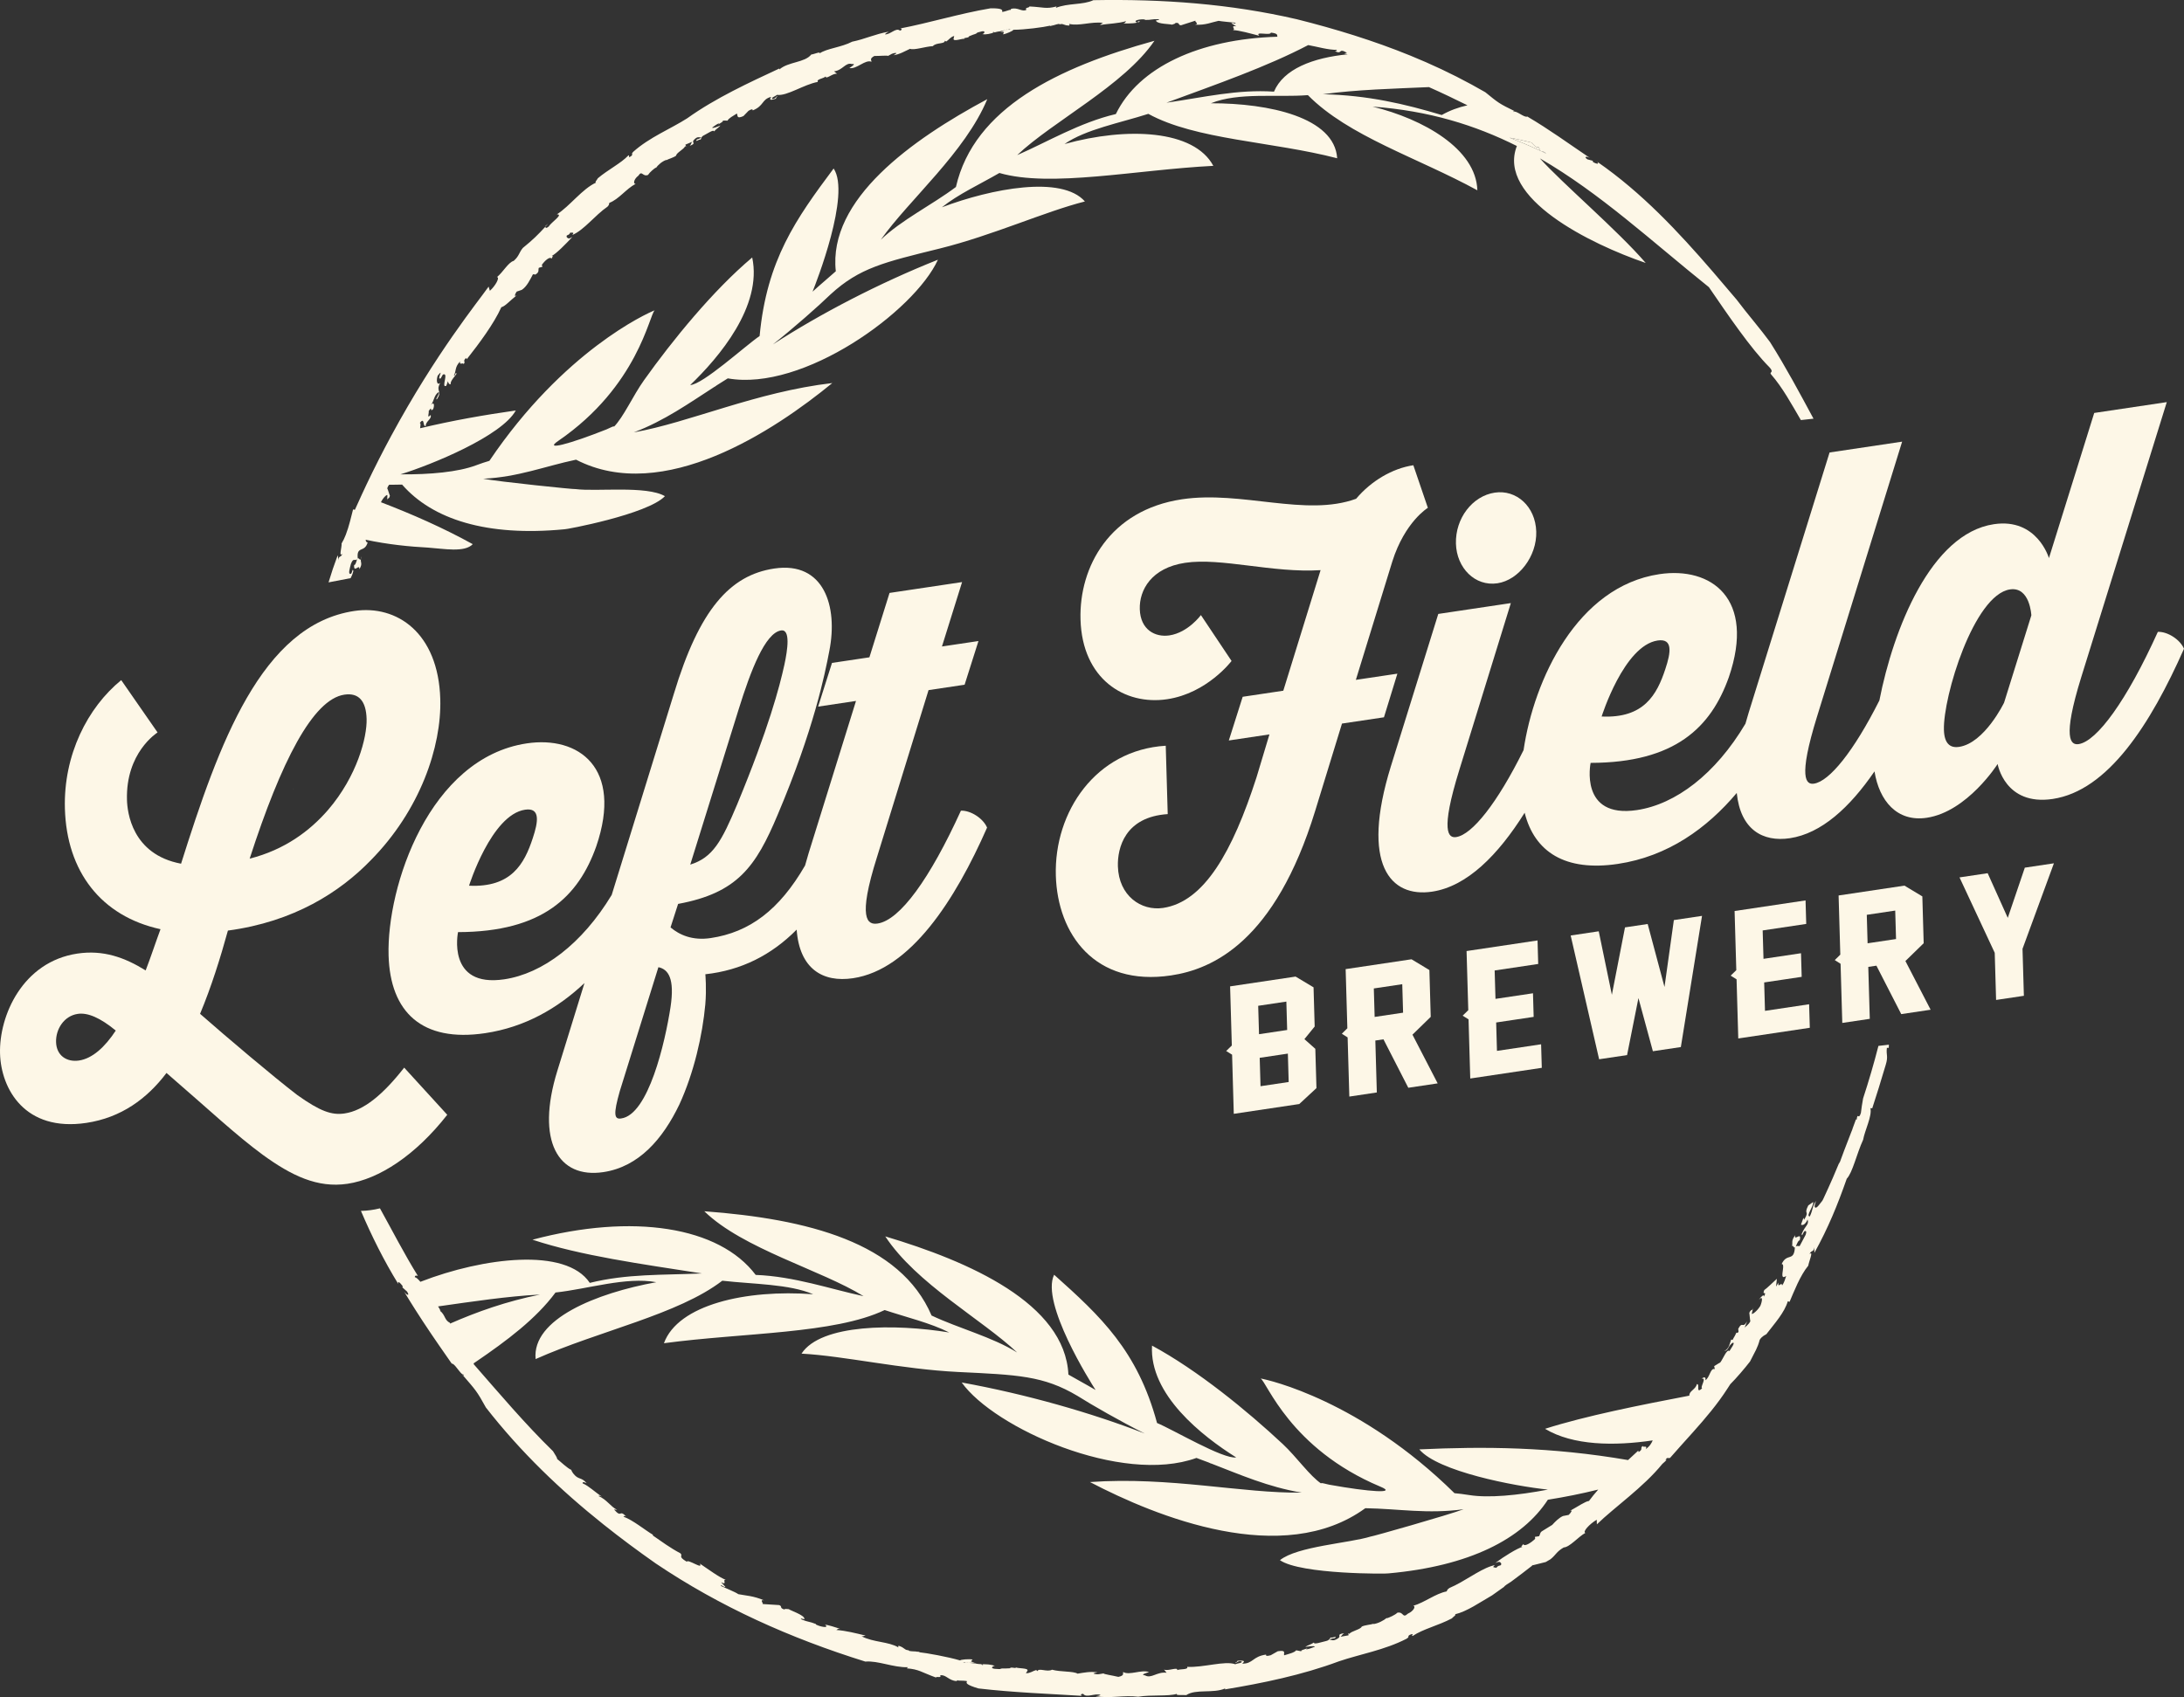 <?xml version="1.0" encoding="utf-8"?>
<!-- Generator: Adobe Illustrator 16.0.0, SVG Export Plug-In . SVG Version: 6.00 Build 0)  -->
<!DOCTYPE svg PUBLIC "-//W3C//DTD SVG 1.1//EN" "http://www.w3.org/Graphics/SVG/1.1/DTD/svg11.dtd">
<svg version="1.1" id="Layer_1" xmlns="http://www.w3.org/2000/svg" xmlns:xlink="http://www.w3.org/1999/xlink" x="0px" y="0px"
	 width="216px" height="167.889px" viewBox="0 0 216 167.889" enable-background="new 0 0 216 167.889" xml:space="preserve">
<rect x="0" y="0" width="216" height="167.889" fill="#333333" stroke="none"/>
<g>
	<polygon fill="#FDF7E7" points="66.822,154.348 66.999,154.141 66.885,154.07 	"/>
	<path fill="#FDF7E7" d="M55.133,145.412c0.007,0.003,0.018,0.009,0.025,0.011C55.145,145.413,55.137,145.41,55.133,145.412"/>
	<path fill="#FDF7E7" d="M53.953,22.351c-0.009,0.025-0.013,0.05-0.014,0.072c0.089-0.096,0.18-0.192,0.281-0.302L53.953,22.351z"/>
	<path fill="#FDF7E7" d="M152.921,15.191c-0.131-0.124-0.271-0.227-0.502-0.241C152.587,15.029,152.755,15.11,152.921,15.191"/>
	<path fill="#FDF7E7" d="M151.462,14.099c-0.75-0.191-1.474-0.356-2.17-0.479c1.055,0.406,2.074,0.841,3.066,1.302l-0.194-0.371
		C151.902,14.65,151.709,14.346,151.462,14.099"/>
	<path fill="#FDF7E7" d="M152.371,14.944c0.018,0,0.031,0.005,0.048,0.006c-0.019-0.009-0.039-0.019-0.06-0.028L152.371,14.944z"/>
	<path fill="#FDF7E7" d="M152.418,14.949c-0.017-0.001-0.03-0.005-0.048-0.005l-0.012-0.021c-0.991-0.462-2.012-0.897-3.066-1.303
		c0.696,0.122,1.42,0.288,2.17,0.479c0.248,0.248,0.439,0.55,0.702,0.451l0.194,0.372C152.378,14.931,152.4,14.94,152.418,14.949
		c0.231,0.016,0.372,0.118,0.503,0.242C152.754,15.11,152.587,15.029,152.418,14.949 M142.588,11.378
		c-3.602-1.081-7.308-1.963-11.752-2.056c3.325-0.459,7.022-0.549,10.487-0.705c1.279,0.564,2.547,1.177,3.809,1.8
		C144.246,10.613,143.392,10.924,142.588,11.378 M125.999,9.066c-3.632-0.237-6.88,0.548-10.633,1.095
		c5.009-1.845,9.932-3.563,14.017-5.701c0.834,0.146,2.016,0.494,2.842,0.469c-0.056,0.053,0,0.14-0.222,0.121
		c0.822,0.405,0.28-0.361,1.214,0.171l-0.277,0.081c0.121,0.01,0.236,0.038,0.348,0.072C129.835,5.71,126.935,6.833,125.999,9.066
		 M110.359,11.282c-3.592,0.846-6.773,2.761-9.758,4.062c3.534-3.354,10.555-6.882,13.575-11.31
		c-9.526,2.631-17.842,6.637-19.634,14.463c-2.378,1.789-5.36,3.236-7.431,5.221c2.779-3.936,8.354-8.649,10.532-13.91
		c-7.457,3.998-15.765,9.909-14.98,17.026c-0.335,0.312-1.484,1.274-2.301,2.019c0.324-0.802,3.807-9.646,2.085-12.184
		c-3.717,4.979-6.614,9.04-7.32,16.571c-1.428,0.975-5.613,4.801-6.866,4.851c2.841-2.723,7.158-7.806,6.133-12.619
		c-3.875,3.261-7.887,8.191-10.697,12.137c-1.102,1.544-2.029,3.662-3.004,4.637c0.198-0.226-0.482,0.142-0.712,0.234
		c-3.667,1.454-6.286,2.155-4.735,1.112c7.857-5.401,8.976-12.476,9.505-12.894c-0.767,0.298-9.006,4.014-16.349,14.891
		c-0.384,0.11-0.83,0.258-1.354,0.454c-1.742,0.649-4.503,0.91-7.44,0.883c3.106-0.958,10.02-3.797,11.404-6.319
		c-3.08,0.439-6.212,0.981-9.46,1.758c0.027-0.242,0.092-0.521-0.041-0.524c0.527-0.648,0.264,0.392,0.594,0.308
		c-0.012-0.489,0.627-0.686,0.484-1.099c-0.404,0.45-0.133-0.196-0.191-0.383c0.421-0.625,0.059,0.187,0.443-0.197
		c0.126-0.292,0.126-0.786-0.213-0.426c0.293-0.332,0.287-0.936,0.721-1.237c0.283-0.051-0.408,0.837-0.131,0.68
		c0.578-0.871-0.17-0.749,0.32-1.6c-0.332,0.277-0.412-0.266-0.246-0.729c0.698-0.843-0.165,0.463,0.292,0.277l0.214-0.378
		c0.644-0.276-0.228,1.399,0.345,1.104l0.161-0.454c0.027,0.146,0.098,0.378,0.289,0.28c-0.144-0.247,0.564-0.928,0.563-1.033
		c-0.121-0.206-0.164,0.349-0.258,0.186c0.232-0.44,0.066-0.838,0.61-1.383c-0.116,0.435,0.328,0.049,0.33,0.265
		c0.283-0.249-0.141-0.252,0.259-0.614l0.069,0.128c1.222-1.55,2.685-3.513,3.418-5.145c0.37-0.088,0.778-0.577,1.548-1.204
		c-0.349,0.268-0.178-0.141-0.03-0.341l0.505-0.171c0.499-0.319,0.834-1.036,1.095-1.527c0.099-0.034,0.168-0.007,0.235,0.021
		c0.464-0.254,0.26-0.489,0.355-0.675l0.362-0.108l-0.07-0.175c0.298-0.434,0.814-0.879,0.962-0.622
		c0.107-0.181,0.211-0.359-0.028-0.241c0.488-0.226,1.458-1.232,2.089-1.907c-0.372,0.233-0.403,0.145-0.549,0.033
		c-0.102-0.318,0.194-0.095,0.353-0.476c0.081,0.078,0.469-0.11,0.191,0.25c1.183-0.505,2.216-1.932,3.488-2.809
		c0.213-0.233,0.108-0.213,0.177-0.372c0.947-0.36,1.662-1.391,2.602-1.88c-0.263,0.034-0.203-0.454,0.267-0.806
		c0.373-0.584,0.407,0.139,0.955-0.075c0.165-0.267,0.582-0.61,0.775-0.731l0.009,0.048c0.206-0.322,0.636-0.679,1.045-0.813
		l-0.045,0.051c0.297-0.168,0.712-0.25,0.998-0.464c0.008-0.289,0.811-0.643,0.879-0.939c0.049-0.002,0.003,0.051,0.109,0.041
		l-0.077-0.188l0.659-0.277c-0.092,0.147-0.082,0.238-0.221,0.39c0.716-0.268,0.124-0.29,0.411-0.587
		c0.384-0.396,0.458-0.209,0.719-0.265c-0.137,0.198-0.356,0.156-0.452,0.255c-0.179,0.291,0.307-0.105,0.373-0.012
		c0.1-0.051,0.022-0.288,0.378-0.444c0.3-0.15,0.948-0.605,0.97-0.364c0.192-0.247,0.493-0.398,0.633-0.596
		c-0.254,0.104-0.712,0.309-0.831,0.218c0.202-0.151,0.599-0.454,0.71-0.409l-0.146,0.149c0.142-0.157,0.811-0.446,0.386-0.444
		l0.586,0.009c0.094-0.238,0.559-0.47,0.917-0.702c0.118,0.191-0.071,0.572,0.651,0.251l0.501-0.519
		c0.308-0.187,0.412-0.185,0.419-0.04c1.134-0.455,0.872-1.103,1.823-1.342c-0.262,0.416,0.057,0.293,0.478,0.179
		c-0.001-0.048-0.001-0.146,0.157-0.229c-0.161-0.059-0.157,0.277-0.529,0.253c-0.159-0.107,0.315-0.268,0.475-0.4
		c0.989,0.139,2.651-1.033,4.044-1.283c-0.2-0.265,0.541-0.32,0.763-0.537c0.03,0.338,0.706-0.344,1.133-0.264l-0.304-0.242
		c0.859-0.099,1.148-0.925,1.769-0.722c0.482-0.063-0.079,0.28-0.25,0.397c0.731,0.137,1.561-0.877,2.185-0.625
		c0.018-0.143-0.233-0.296,0.284-0.571c0.483,0.008,1.404-0.079,1.339,0.002c0.344-0.168,0.416-0.299,0.842-0.3
		c-0.014,0.094-0.182,0.155-0.299,0.229c0.653-0.098,1.116-0.4,1.652-0.64c0.403,0.162,1.496-0.227,2.253-0.264
		c0.35-0.398,1.208-0.166,1.188-0.558c-0.01,0.045,0.094,0.08,0.144,0.095c0.253-0.165,0.43-0.459,0.78-0.542l-0.066,0.279
		c-0.021,0.319,0.874-0.061,1.099,0.006c-0.231-0.138,0.436-0.059,0.43-0.252l0.4-0.16c0.65-0.189,0.057-0.144,0.868-0.33
		c0.463-0.081,0.2,0.276,0.037,0.27c0.41,0.08,0.795-0.047,1.19-0.157c-0.148,0.02-0.203,0.009-0.07-0.067
		c0.014,0.033,0.056,0.048,0.11,0.056c0.147-0.041,0.296-0.078,0.448-0.101c-0.003,0.006-0.003,0.01-0.005,0.015
		c0.193-0.044,0.399-0.094,0.584-0.139c0.111-0.041,0.216-0.071,0.298-0.071c0.239-0.056,0.339-0.07,0.095,0.021
		c-0.025-0.016-0.058-0.021-0.095-0.021c-0.085,0.02-0.187,0.044-0.298,0.071c-0.164,0.061-0.336,0.145-0.454,0.185
		c0.134-0.013,0.26-0.017,0.346,0.011l-0.086,0.22c0.286-0.028,1.048-0.365,1.014-0.45c1.122-0.004,2.944-0.241,3.716-0.419
		c0.056-0.025,0.135-0.051,0.242-0.063c-0.06,0.02-0.144,0.042-0.242,0.063c-0.121,0.055-0.124,0.11,0.009,0.034
		c0.387-0.071,0.816-0.282,0.862-0.152c0.375-0.115,0.36,0.111,0.943,0.118c0.01,0.035,0.052-0.116-0.012-0.164
		c0.987,0.244,2.203-0.254,3.37-0.1c-0.096,0.021-0.228,0.139-0.319,0.207c0.905-0.137,1.765-0.14,2.588-0.376
		c-0.089,0.09-0.065,0.18-0.28,0.224c0.629,0.021,1.361-0.006,1.664-0.187c-0.426-0.112-0.035,0.109-0.324,0.09
		c-0.445-0.199,0.375-0.359,0.791-0.294l0.01,0.044c0.633,0.018,0.669-0.095,1.302-0.074c0.372,0.132-0.335,0.046-0.19,0.179
		c0.131,0.313,1.424,0.291,1.549,0.366c0.154-0.056,0.373-0.088,0.355-0.179c0.5-0.032,0.21,0.217,0.551,0.238l1.41-0.453
		c0.012-0.015,0.035-0.024,0.083-0.027l-0.083,0.027c-0.062,0.082,0.409,0.326-0.017,0.392c1.028,0.071,1.657-0.246,2.323-0.379
		c0.303,0.062,1.309,0.146,1.653,0.186c0.138,0.201-0.286-0.063-0.384,0.058l0.482,0.297c-0.683-0.098,0.037,0.323-0.35,0.38
		c0.559-0.012,1.823,0.351,2.622,0.555c-0.489-0.477,1.121,0.023,1.153-0.312c0.785,0.097,0.572,0.266,0.648,0.407
		C118.613,3.862,112.613,6.647,110.359,11.282 M175.06,33.84c-0.463-0.631-1.022-1.328-1.58-2.018
		c-0.625-0.774-1.25-1.54-1.732-2.189c-0.775-0.915-1.554-1.835-2.344-2.751c-3.416-3.959-7.035-7.832-11.42-10.868
		c0.215,0.293-0.154,0.183-0.441,0.01l-0.018-0.12l-0.522-0.14c-0.046-0.03-0.08-0.056-0.108-0.08
		c-0.229-0.196,0.043-0.239,0.359-0.053c-2.152-1.45-4.027-2.829-6.201-4.103c-0.283,0.157-1.133-0.662-1.352-0.449
		c-0.073-0.107,0.025-0.064,0.115-0.077c-0.771-0.373-1.182-0.585-1.551-0.824c-0.385-0.25-0.721-0.531-1.367-1.055
		c-0.457-0.266-0.916-0.521-1.375-0.771c-1.969-1.072-3.978-2.011-6.019-2.844c-3.653-1.49-7.411-2.644-11.243-3.604
		c-6.591-1.527-13.244-2.013-20.125-1.887c-1.043,0.492-2.495,0.269-3.712,0.762l0.072-0.143c-1.045,0.28-1.326,0.064-2.683,0.002
		c0,0.159-0.511,0.084-0.296,0.329c-0.44,0.249-0.871-0.288-1.526-0.082c-0.032-0.085,0.034,0.153-0.117,0.09
		c-1.684,0.54,0.315-0.187-1.906-0.154c-3.049,0.513-6.076,1.45-8.983,2.004c0.176-0.054,0.309,0.131,0.019,0.202
		c-0.379-0.334-0.931,0.393-1.473,0.374c0.015-0.097,0.248-0.192,0.37-0.268c-1.335,0.225-2.36,0.736-3.615,0.989
		c-1.09,0.568-2.541,0.671-3.231,1.163c0.123-0.231-0.546,0.086-0.818,0.105c-0.634,0.814-2.275,0.706-3.156,1.48V6.776
		c-2.992,1.398-6.285,2.904-9.114,4.926c-1.63,1.044-3.714,1.866-5.334,3.31c-0.28,0.288,0.034,0.193-0.197,0.42
		c-0.442,0.307-0.083-0.132-0.286-0.058c-0.739,0.784-2.007,1.401-3.023,2.261c-0.072,0.161-0.347,0.412-0.177,0.428
		c-1.376,0.629-2.591,2.326-3.875,3.142c0.684-0.012-0.524,0.749-0.818,1.212c-0.226,0.192-0.327,0.134-0.318,0.009
		c-0.77,0.827-1.183,1.249-2.23,2.102c-0.402,0.483-0.343,0.78-0.903,1.279c-0.53,0.132-1.072,1.138-1.652,1.6
		c0.306,0.033-0.16,0.874-0.706,1.362l-0.123-0.417c-1.063,1.508-5.219,6.596-9.628,14.752c-0.811,1.499-1.629,3.102-2.439,4.805
		c-0.166,0.349-0.331,0.701-0.495,1.059c-0.223,0.48-0.444,0.967-0.664,1.463l-0.18-0.038c-0.189,0.71-0.393,1.663-0.719,2.502
		c-0.121,0.31-0.257,0.604-0.416,0.865c0.037,0.349-0.305,1.412,0.071,1.015c-0.121,0.423-0.386,0.156-0.365,0.643l-0.094-0.486
		c-0.347,0.926-0.642,1.806-0.902,2.679l2.181-0.419c0.083-0.159,0.192-0.365,0.274-0.717c-0.126-0.341-0.094,0.354-0.309,0.294
		c-0.218,0.013-0.043-0.555,0.063-0.979c0.255-0.661,0.359-0.254,0.601-0.466c-0.015,0.139-0.181,0.656-0.281,0.558
		c-0.062,0.905,0.557-0.195,0.515,0.431c0.351-0.573,0.102-0.648,0.153-0.996c-0.099,0.183-0.177-0.174-0.306-0.063
		c-0.152-1.307,0.681-0.529,0.978-1.601c-0.125,0.021-0.177-0.096-0.203-0.26c2.192,0.471,4.376,0.685,6.173,0.779
		c1.564,0.108,3.615,0.512,4.424-0.341c-2.957-1.628-5.989-2.963-9.081-4.148c0.239-0.503,0.619-0.797,0.638-0.694l-0.024,0.623
		c0-0.483,0.169-0.13,0.272-0.572c-0.083-0.18-0.159-0.524-0.264-0.741c0.044-0.146,0.115-0.256,0.188-0.346c0.06,0,0.121,0,0.181,0
		c0.041,0,0.081,0,0.121,0c0.328-0.003,0.654-0.008,0.978-0.016c3.006,3.444,8.381,5.163,16.059,4.421
		c0,0.054,8.209-1.464,9.937-3.274c-1.82-1.066-6.764-0.434-8.847-0.702c0,0.051-7.628-0.733-9.125-1.024
		c3.473-0.165,6.067-1.227,9.182-1.885c8.626,4.455,19.665-2.922,25.343-7.58c-7.549,0.879-14.13,3.909-19.631,4.879
		c3.04-1.154,5.452-2.879,8.002-4.522c0.013,0,0.025-0.004,0.025-0.004s0.065-0.047,0.176-0.129c0.36-0.229,0.723-0.46,1.092-0.687
		c7.446,1.332,18.459-6.632,20.783-11.738c-5.804,2.308-11.654,5.354-16.324,8.382c2.058-1.626,4.523-3.809,5.704-4.952
		c2.87-2.633,5.3-3.178,10.786-4.533c5.258-1.303,10.42-3.662,14.37-4.659c-2.282-2.606-9.22-1.285-14.145,0.576
		c1.623-1.3,3.774-2.283,5.687-3.394c5.08,1.469,13.546-0.324,21.159-0.706c-1.912-3.57-8.522-3.872-14.716-2.158
		c2.075-1.45,5.453-2.077,8.287-2.986c4.684,2.572,12.236,2.72,18.678,4.394c-0.26-4.041-6.716-5.451-12.486-5.44
		c2.739-1.109,6.517-0.561,9.59-0.805c4.035,4.085,10.812,6.161,16.76,9.414c-0.124-4.104-5.367-7.057-10.362-8.277
		c5.56,0.401,10.158,1.835,14.269,3.895c-2.004,5.151,7.293,9.708,12.744,11.57c-2.797-3.249-8.268-7.889-10.464-10.345
		c5.948,3.442,10.984,8.144,16.714,12.741c1.869,2.729,4.118,6.048,5.989,7.924c0.511,0.556-0.06,0.449,0.158,0.702
		c1.127,1.285,2.032,2.957,2.948,4.52l1.25-0.137C177.992,38.884,176.667,36.394,175.06,33.84"/>
	<path fill="#FDF7E7" d="M35.69,55.312c0.026-0.049,0.054-0.134,0.084-0.28C35.723,55.147,35.701,55.234,35.69,55.312"/>
	<path fill="#FDF7E7" d="M45.064,131.979c1.112-0.691,2.301-1.305,3.492-1.816c-1.379,0.351-2.688,0.75-3.937,1.193
		C44.851,131.4,44.95,131.675,45.064,131.979"/>
	<path fill="#FDF7E7" d="M157.154,148.48c-0.396,0.058-0.974,0.48-1.949,1.018c0.432-0.235,0.147,0.173-0.059,0.363l-0.568,0.111
		c-0.385,0.174-0.742,0.528-1.062,0.878c-0.298,0.184-0.597,0.366-0.894,0.552c-0.053,0.033-0.104,0.064-0.156,0.098
		c-0.191,0.16-0.141,0.343-0.255,0.471l-0.406,0.062l0.026,0.193c-0.424,0.414-1.077,0.812-1.166,0.522
		c-0.158,0.169-0.321,0.331-0.035,0.252c-0.573,0.159-1.906,0.984-2.737,1.616c0.449-0.193,0.457-0.096,0.58,0.041
		c0.022,0.348-0.228,0.072-0.495,0.449c-0.062-0.092-0.52,0.046-0.129-0.288c-0.126,0.028-0.252,0.067-0.38,0.11
		c-1.286,0.433-2.655,1.548-4.108,2.157c-0.293,0.199-0.177,0.198-0.295,0.347c-1.099,0.215-2.169,1.096-3.308,1.425
		c0.29,0.015,0.087,0.498-0.513,0.771c-0.565,0.524-0.396-0.214-1.037-0.095c-0.25,0.245-0.807,0.477-1.049,0.559l0.004-0.05
		c-0.318,0.269-0.875,0.565-1.351,0.622l0.064-0.043c-0.364,0.115-0.83,0.123-1.196,0.286c-0.093,0.288-1.064,0.45-1.227,0.729
		c-0.053-0.01,0.012-0.05-0.105-0.066l0.028,0.203l-0.789,0.142c0.141-0.131,0.155-0.229,0.349-0.351
		c-0.842,0.131-0.217,0.269-0.607,0.515c-0.525,0.325-0.551,0.124-0.844,0.132c0.205-0.174,0.426-0.091,0.555-0.173
		c0.275-0.262-0.357,0.049-0.4-0.059c-0.122,0.03-0.105,0.293-0.534,0.371c-0.368,0.078-1.202,0.376-1.153,0.133
		c-0.281,0.2-0.651,0.278-0.86,0.439c0.305-0.042,0.858-0.137,0.96-0.021c-0.262,0.103-0.78,0.308-0.887,0.237l0.201-0.113
		c-0.201,0.113-1.002,0.266-0.547,0.351l-0.625-0.12c-0.166,0.229-0.736,0.357-1.191,0.495c-0.07-0.216,0.246-0.544-0.629-0.401
		l-0.694,0.392c-0.388,0.109-0.498,0.083-0.464-0.062c-1.357,0.188-1.264,0.905-2.363,0.899c0.407-0.345,0.025-0.302-0.463-0.29
		c-0.013,0.047-0.042,0.142-0.238,0.186c0.156,0.097,0.252-0.231,0.646-0.119c0.14,0.145-0.419,0.187-0.631,0.278
		c-1.027-0.371-3.174,0.35-4.752,0.259c0.136,0.302-0.68,0.192-0.986,0.32c0.066-0.343-0.868,0.125-1.307-0.048l0.257,0.312
		c-0.958-0.121-1.517,0.615-2.13,0.261c-0.539-0.06,0.172-0.254,0.39-0.325c-0.747-0.281-1.953,0.359-2.554-0.011
		c-0.062,0.136,0.164,0.348-0.477,0.484c-0.521-0.131-1.546-0.278-1.449-0.346c-0.424,0.054-0.54,0.156-1.001,0.025
		c0.043-0.086,0.243-0.092,0.39-0.126c-0.735-0.105-1.325,0.023-1.979,0.128c-0.389-0.256-1.689-0.159-2.518-0.39
		c-0.497,0.273-1.356-0.234-1.452,0.164c0.024-0.041-0.077-0.102-0.129-0.13c-0.321,0.091-0.601,0.328-1.005,0.315l0.154-0.253
		c0.115-0.287-0.953-0.197-1.185-0.337c0.199,0.2-0.491-0.089-0.541,0.099l-0.479,0.021c-0.759-0.031-0.105,0.118-1.035,0.033
		c-0.527-0.055-0.135-0.327,0.038-0.271c-0.423-0.193-0.88-0.172-1.342-0.188c0.17,0.03,0.228,0.06,0.061,0.088
		c-0.006-0.036-0.046-0.063-0.101-0.089c-0.172-0.007-0.344-0.021-0.515-0.054c0.006-0.007,0.002-0.009,0.006-0.014
		c-0.224-0.021-0.466-0.043-0.681-0.062c-0.123,0.002-0.235-0.004-0.319-0.029c-0.28-0.027-0.398-0.046-0.105-0.052
		c0.024,0.023,0.062,0.04,0.105,0.052c0.091,0.009,0.201,0.02,0.319,0.029c0.208-0.003,0.429-0.025,0.569-0.022
		c-0.151-0.033-0.293-0.07-0.381-0.128l0.158-0.181c-0.316-0.069-1.237,0.001-1.225,0.093c-1.224-0.361-3.284-0.734-4.154-0.827
		c-0.066,0.004-0.148,0.001-0.257-0.021c0.066,0.003,0.156,0.011,0.257,0.021c0.165-0.008,0.196-0.063,0.023-0.036
		c-0.437-0.062-0.962-0.007-0.973-0.146c-0.437-0.016-0.351-0.241-0.977-0.443c-0.001-0.037-0.089,0.09-0.036,0.159
		c0.024,0.014,0.052,0.024,0.075,0.04c-0.039-0.006-0.061-0.021-0.075-0.04c-0.985-0.585-2.451-0.484-3.641-1.098
		c0.107,0.017,0.282-0.042,0.398-0.07c-0.994-0.241-1.938-0.483-2.89-0.554c0.122-0.057,0.124-0.149,0.37-0.118
		c-0.538-0.174-1.134-0.367-1.546-0.419c0.019,0.004,0.046,0.012,0.081,0.027c0.414,0.367-0.503,0.196-0.924-0.03l0.003-0.046
		c-0.665-0.268-0.735-0.175-1.399-0.444c-0.356-0.273,0.367,0.089,0.254-0.096c-0.038-0.366-1.431-0.815-1.541-0.935
		c-0.181-0.006-0.423-0.058-0.432,0.035c-0.542-0.159-0.158-0.287-0.514-0.437l-1.64-0.104c-0.016,0.008-0.043,0.009-0.094-0.006
		l0.094,0.006c0.098-0.051-0.337-0.467,0.137-0.368c-1.076-0.452-1.805-0.462-2.545-0.607c-0.285-0.213-1.353-0.634-1.708-0.808
		c-0.086-0.241,0.29,0.166,0.43,0.087l-0.427-0.463c0.699,0.351,0.055-0.317,0.485-0.23c-0.599-0.199-1.806-1.088-2.583-1.611
		c0.371,0.658-1.172-0.48-1.298-0.187c-0.95-0.562-0.32-0.538-0.627-0.832c-1.013-0.533-1.89-1.186-2.746-1.775
		c0,0,0.012-0.047,0.071-0.032c-0.824-0.485-2.016-1.482-2.957-1.818c0.075-0.029,0.041-0.131,0.268-0.025
		c-0.733-0.74-0.4,0.229-1.206-0.688l0.311,0.042c-0.668-0.342-1.022-1.025-1.83-1.361c0.032-0.089,0.194,0.006,0.316,0.044
		c-0.653-0.418-1.271-1.044-1.9-1.311c-0.01-0.15,0.127-0.151,0.401-0.006c-0.488-0.612-0.805-0.332-1.256-0.884
		c-0.125-0.129-0.285-0.42-0.256-0.436c-0.372-0.135-1.107-0.853-1.407-1.081c0.002-0.15-0.173-0.373-0.405-0.766
		c-2.755-2.688-5.308-5.707-7.84-8.604c-0.007-0.036-0.009-0.063-0.012-0.09c0.046-0.031,0.09-0.062,0.136-0.094
		c0.019-0.013,0.037-0.024,0.056-0.037c3.12-2.127,5.989-4.285,7.905-6.876c3.194-0.342,6.982-1.579,9.971-1.02
		c-5.924,1.071-12.323,3.646-11.939,7.605c6.34-2.826,14.07-4.386,18.464-7.752c3.053,0.35,6.622,0.322,8.987,1.339
		c-6.634-0.499-13.371,1.031-14.76,4.845c7.876-1.056,16.855-0.909,21.83-3.282c2.144,0.716,4.509,1.267,6.384,2.218
		c-5.356-0.877-12.686-0.856-14.608,2.094c4.213,0.225,9.891,1.541,15.495,1.815c5.85,0.284,8.431,0.357,11.803,2.367
		c1.395,0.885,4.277,2.535,6.651,3.723c-5.283-2.055-11.776-3.905-18.105-5.051c3.207,4.504,15.792,10.149,23.217,7.464
		c0.416,0.15,0.828,0.305,1.234,0.461c0.127,0.059,0.201,0.093,0.201,0.093s0.012,0,0.027-0.002c2.88,1.111,5.635,2.328,8.939,2.878
		c-5.804,0.092-13.043-1.607-20.932-1.045c6.576,3.443,19.092,8.513,27.232,2.587c3.301,0.054,6.133,0.595,9.724,0.103
		c-1.489,0.563-9.19,2.751-9.2,2.702c-2.096,0.651-7.271,0.964-8.968,2.338c2.065,1.427,10.733,1.359,10.726,1.306
		c8-0.72,13.24-3.391,15.771-7.286c1.645-0.262,3.342-0.598,4.981-1.006C157.73,147.74,157.417,148.116,157.154,148.48
		 M53.403,128.064c-3.344,0.679-6.207,1.697-8.889,2.872l-0.013-0.074c-0.573-0.277-0.434-0.786-1.018-1.22l0.089,0.036
		c-0.067-0.156-0.152-0.303-0.246-0.442C46.671,128.762,50.175,128.23,53.403,128.064 M179.867,119.245
		c-0.388,0.474-0.406,0.053-0.406,0.053l0.14-0.5c-0.379,0.572-0.294,0.884-0.61,1.535c-0.445-0.009,0.439-1.071,0.328-1.425
		l-0.479,0.341c-0.5,0.983,0.184,0.433-0.41,1.412l-0.068-0.191l-0.244,0.675c0.129,0.083,0.4,0.057,0.655-0.507
		c0.163,0.544-0.21,0.531-0.588,1.435c0.054,0.388,0.171-0.379,0.375-0.289c0.111,0.005,0.091,0.156,0.021,0.364
		c-0.191,0.37-0.389,0.736-0.586,1.104c-0.129,0.068-0.205-0.074-0.385,0.062c0.039-0.151,0.295-0.716,0.377-0.596
		c0.25-0.991-0.603,0.154-0.43-0.531c-0.46,0.606-0.216,0.713-0.333,1.106c0.13-0.197,0.146,0.205,0.293,0.094
		c-0.085,1.476-0.788,0.512-1.31,1.659c0.353-0.023-0.039,0.988,0.103,1.234c0.045,0.079,0.146,0.081,0.345-0.059
		c-0.094,0.303-0.207,0.686-0.399,0.939c-0.052-0.399-0.384,0.233-0.38-0.138c0-0.037,0.003-0.082,0.01-0.142l-0.232,0.396
		l0.08-0.771c-0.394,0.351-1.001,0.956-1.248,1.113c-0.256,0.622,0.321-0.031-0.033,0.65c0.028-0.303-0.319,0.03-0.496,0.317
		c0.447-0.513,0.314,0.203,0.138,0.605c-0.356,0.574-0.847,0.883-0.843,0.762l0.16-0.681c-0.107,0.53-0.196,0.127-0.403,0.596
		c0.038,0.201,0.045,0.591,0.101,0.839c-0.193,0.391-0.523,0.524-0.58,0.667l0.258-0.652c-0.461,0.768-0.436-0.086-0.873,0.726
		l0.027,0.318c-0.127,0.127-0.254,0.145-0.215-0.045c0.035,0.205-0.283,0.612-0.371,0.83l-0.143-0.034
		c-0.137,0.371-0.204,0.935-0.692,1.135c0.478-0.084,0.29-0.36,0.794-0.795c0.432-0.178-0.203,0.665-0.273,0.801
		c-0.248-0.256-0.623,0.762-0.907,1.126c-0.261,0.133-0.447,0.281-0.603,0.362l0.066,0.294c-0.443-0.153-0.48,0.8-0.932,1.102
		c0.065-0.297-0.094-0.386-0.377-0.15c0.57-0.154-0.205,0.898,0.061,0.938c-0.691,0.639-0.178-0.456-0.533-0.403
		c-0.103,0.527-0.781,0.677-0.738,1.137c-4.848,0.931-10.234,1.993-14.273,3.281c2.77,1.667,6.855,1.709,10.65,1.146
		c-0.125,0.273-0.266,0.558-0.692,0.865c0.229-0.444-0.328-0.095-0.274-0.323c-0.355,0.226,0.082,0.283-0.425,0.615l-0.039-0.145
		c-0.323,0.3-0.663,0.614-1.01,0.934c-7.61-1.311-14.261-1.356-20.646-1.056c1.826,2.181,9.379,3.632,12.721,3.978
		c-3.01,0.578-5.885,0.844-7.777,0.541c-0.572-0.092-1.054-0.15-1.465-0.186c-9.286-9.15-18.338-11.201-19.176-11.347
		c0.609,0.305,2.896,6.941,11.832,10.694c1.76,0.722-1.041,0.533-5.04-0.187c-0.25-0.047-1.005-0.273-0.769-0.093
		c-1.158-0.764-2.449-2.639-3.828-3.927c-3.521-3.29-8.431-7.31-12.932-9.74c-0.279,4.852,4.971,8.961,8.324,11.063
		c-1.294,0.187-6.206-2.732-7.828-3.406c-1.936-7.157-5.564-10.544-10.179-14.667c-1.359,2.78,3.638,10.685,4.1,11.401
		c-0.959-0.567-2.291-1.285-2.687-1.523c-0.338-7.034-9.817-11.198-18.112-13.67c3.082,4.683,9.562,8.201,13.046,11.487
		c-2.445-1.532-5.736-2.373-8.468-3.66c-3.097-7.238-12.276-9.556-22.475-10.315c3.81,3.718,11.583,5.816,15.749,8.4
		c-3.273-0.7-6.846-1.958-10.668-2.103c-3.612-4.795-12.162-6.12-22.075-3.483c4.827,1.592,10.728,2.398,16.757,3.338
		c-3.94,0.172-7.399,0.022-11.09,0.934c-2.358-3.545-10.564-2.502-16.68-0.134c-0.025,0.011-0.05,0.019-0.075,0.028
		c-0.22-0.264-0.417-0.45-0.551-0.452c-0.004-0.204,0.179-0.187,0.306-0.128c-1.324-2.127-2.58-4.578-3.753-6.689
		c-0.608,0.151-1.236,0.24-1.881,0.254c1.059,2.482,2.268,4.909,3.696,7.234c-0.114-0.396,0.21-0.104,0.433,0.208l-0.023,0.127
		l0.149,0.136l0.301,0.271c0.309,0.466-0.013,0.394-0.286,0.007c0.366,0.61,0.731,1.198,1.097,1.773
		c0.495,0.78,0.993,1.536,1.498,2.284c0.056,0.083,0.112,0.165,0.167,0.248c0.232,0.341,0.464,0.681,0.699,1.021
		c0.408,0.593,0.823,1.188,1.247,1.794c0.225-0.014,0.567,0.541,0.853,0.865c0.135,0.154,0.258,0.257,0.349,0.223
		c0.04,0.142-0.047,0.052-0.14,0.021c1.309,1.519,1.415,1.595,2.318,3.236c3.45,4.424,7.395,8.193,11.641,11.579
		c1.676,1.337,3.397,2.614,5.155,3.847c6.386,4.3,13.308,7.396,20.732,9.71c1.267-0.108,2.763,0.601,4.217,0.557l-0.12,0.113
		c1.208,0.085,1.446,0.386,2.889,0.907c0.047-0.152,0.575,0.093,0.416-0.216c0.554-0.115,0.859,0.542,1.625,0.564
		c0.011,0.092,0.01-0.158,0.153-0.047c1.975,0.043-0.394,0.074,2.011,0.78c3.454,0.402,7.001,0.53,10.317,0.736
		c-0.206,0.007-0.297-0.206,0.038-0.201c0.312,0.437,1.125-0.087,1.707,0.099c-0.046,0.087-0.326,0.107-0.48,0.142
		c1.515,0.227,2.774-0.13,4.209,0.043c1.351-0.219,2.946-0.017,3.841-0.287c-0.203,0.182,0.619,0.095,0.918,0.127
		c0.928-0.636,2.666-0.136,3.852-0.662l-0.029,0.096c3.656-0.604,7.635-1.416,11.277-2.778c2.058-0.701,4.521-1.115,6.68-2.23
		c0.381-0.241,0.02-0.202,0.33-0.39c0.557-0.231,0.051,0.148,0.289,0.109c1.002-0.68,2.545-1.033,3.865-1.733
		c0.121-0.151,0.486-0.357,0.309-0.404c1.199-0.285,2.458-1.182,3.672-1.877c0.389-0.273,0.777-0.55,1.164-0.829
		c0.092-0.134,0.396-0.323,0.709-0.518c0.719-0.53,1.43-1.072,2.135-1.626c-0.037,0.01-0.078,0.02-0.115,0.028
		c0.007-0.001,0.068-0.026,0.16-0.065c-0.015,0.014-0.028,0.025-0.045,0.037c0.416-0.098,0.85-0.206,1.297-0.323
		c0.146-0.087,0.301-0.178,0.469-0.275c0.553-0.44,0.578-0.745,1.31-1.166c0.606-0.036,1.419-1.044,2.144-1.444
		c-0.316-0.088,0.408-0.882,1.119-1.298l0.017,0.453c1.753-1.702,4.592-3.66,6.474-5.977c0.18-0.156,0.329-0.295,0.426-0.399
		c-0.024,0.01-0.069,0.012-0.121,0.01c0.047-0.062,0.096-0.125,0.142-0.188l0.306-0.007c0.334-0.386,0.672-0.766,1.012-1.144
		c0.426-0.476,0.853-0.948,1.275-1.42c1.235-1.382,2.422-2.779,3.409-4.319c0.089-0.139,0.183-0.273,0.269-0.416
		c0.59-0.586,1.455-1.597,1.953-2.248c0.514-1.021,0.75-1.347,0.957-2.144c0.223-0.355,0.504-0.464,0.655-0.552
		c0.856-1.115,1.785-2.128,2.126-3.265l0.171,0.062c0.455-1.049,1.039-2.593,1.851-3.581c0.053-0.379,0.558-1.546,0.121-1.136
		c0.194-0.463,0.41-0.138,0.477-0.684l0.007,0.554c1.376-2.488,2.289-4.733,3.201-7.334c0.584-0.615,0.969-2.438,1.62-3.855
		c0.16-0.92,0.9-2.344,0.722-3.126l0.179,0.013c0.385-1.163,0.873-2.742,1.33-4.285c0.279-0.896,0.025-0.965,0.119-1.698
		l0.184,0.001c0.011-0.114,0.015-0.216,0.014-0.31l-1.035,0.12c-0.447,1.743-0.953,3.478-1.516,5.197
		c-0.09,0.496-0.166,0.986-0.217,1.433c-0.244,0.782-0.306-0.154-0.424,0.679c-0.018-0.024-0.039-0.038-0.062-0.05
		c-0.114,0.32-0.235,0.639-0.353,0.958c0.006-0.006,0.01-0.009,0.017-0.016c-0.041,0.098-0.082,0.202-0.122,0.302
		c-0.232,0.622-0.473,1.242-0.717,1.86c-0.17,0.458-0.338,0.917-0.504,1.362c0.033-0.094,0.049-0.176,0.052-0.242
		c-0.218,0.523-0.437,1.047-0.663,1.566c-0.303,0.695-0.617,1.387-0.938,2.074c-0.027,0.051-0.055,0.105-0.084,0.166
		C180.238,118.761,180.253,118.77,179.867,119.245"/>
	<path fill="#FDF7E7" d="M29.006,78.073c0.012,0.007,0.022,0.018,0.036,0.021C29.031,78.068,29.02,78.065,29.006,78.073"/>
	<path fill="#FDF7E7" d="M30.045,76.292l-0.077-0.074C29.99,76.246,30.016,76.272,30.045,76.292"/>
	<path fill="#FDF7E7" d="M186.4,100.434c-0.017-0.032-0.035-0.061-0.06-0.085L186.4,100.434z"/>
	<path fill="#FDF7E7" d="M7.818,104.911c-1.218,0.182-2.235-0.49-2.273-1.822c-0.037-1.281,0.786-2.588,2.14-2.79
		c0.993-0.149,2.232,0.387,3.765,1.65C10.364,103.603,9.127,104.714,7.818,104.911 M34.058,68.718
		c1.444-0.216,2.149,0.657,2.2,2.399c0.052,1.794-0.925,5.645-3.819,9.012c-1.798,2.07-4.283,3.934-7.747,4.812
		C27.812,75.313,30.943,69.183,34.058,68.718 M34.078,110.148c-1.264,0.189-2.408-0.207-4.676-1.822
		c-2.364-1.81-7.01-5.747-9.615-8.034c1.103-2.635,2.016-5.551,2.754-8.235c6.547-0.875,11.085-3.817,14.121-6.948
		c4.888-4.95,7.018-11.239,6.882-15.954c-0.19-6.56-4.304-9.342-8.502-8.715c-9.206,1.375-13.397,13.17-17.135,25.001
		c-4.876-0.919-5.315-5.125-5.349-6.304c-0.134-4.664,2.936-6.615,3.025-6.68l-3.594-5.176c-3.321,2.71-5.724,7.392-5.57,12.722
		c0.179,6.201,3.571,10.635,9.455,11.918c-0.504,1.362-0.962,2.768-1.468,4.079c-2.077-1.285-4.184-2.051-6.757-1.667
		c-5.415,0.81-7.753,6.151-7.645,9.893c0.101,3.485,2.445,7.768,8.538,6.856c3.43-0.512,6.004-2.391,7.925-4.941
		c4.369,3.773,6.793,6.088,9.525,8.1c2.824,2.048,5.399,3.31,8.378,2.864c3.114-0.465,6.717-2.805,9.864-6.826l-4.259-4.664
		C37.876,108.294,35.972,109.866,34.078,110.148"/>
	<path fill="#FDF7E7" d="M66.317,99.619c-0.534,3.476-2.184,10.672-4.893,11.025c-0.677,0.101-0.782-0.399-0.124-2.71l3.816-12.255
		C66.119,95.891,66.735,96.828,66.317,99.619 M51.929,80.1c1.534-0.23,1.303,1.193,0.761,2.819c-0.833,2.543-2.125,4.898-6.3,4.698
		C46.39,87.618,48.589,80.599,51.929,80.1 M73.078,70.093c1.161-3.725,2.593-7.49,4.173-7.727c0.948-0.141,0.644,1.912,0.325,3.4
		c-0.481,2.182-1.541,6.253-4.676,13.823c-1.527,3.625-2.387,5.246-4.633,5.942L73.078,70.093z M95.036,80.195
		c-3.069,6.738-6.032,10.835-8.244,11.166c-0.993,0.147-2.006-0.421-0.054-6.581l5.097-16.511l3.566-0.533l1.37-4.322l-3.61,0.539
		l1.991-6.371l-7.175,1.073l-1.992,6.37l-3.7,0.553l-1.371,4.323l3.746-0.561l-4.686,15.061c-0.13,0.42-0.245,0.824-0.353,1.221
		c-2.541,4.39-5.478,6.599-9.331,7.175c-1.805,0.271-3.091-0.311-3.974-1.054l0.749-2.324c5.861-1.082,7.689-3.672,9.852-8.833
		c3.564-8.407,4.674-13.926,5.106-16.204c0.87-4.401-0.529-8.876-5.448-8.141c-4.377,0.654-7.407,4.04-9.93,12.395l-6.147,19.893
		c-2.944,4.868-6.84,7.783-10.622,8.348c-5.732,0.857-4.577-4.668-4.577-4.668c8.384-0.018,11.909-3.53,13.669-8.477
		c2.675-7.812-1.767-10.956-6.867-10.194c-9.657,1.443-13.867,14.168-13.67,20.984c0.162,5.586,3.286,8.619,9.559,7.682
		c3.934-0.588,7.175-2.465,9.814-4.955l-2.681,8.675c-2.155,6.962,0.083,10.694,4.551,10.026c3.52-0.526,5.887-3.299,7.512-6.681
		c1.45-3.151,2.294-6.881,2.569-9.906c0.136-1.564,0.004-2.986,0.004-2.986c3.549-0.388,6.536-1.894,9.031-4.414
		c0.282,3.875,2.575,5.253,5.575,4.806c5.687-0.85,10.111-7.738,13.257-14.9C97.233,80.947,95.987,80.156,95.036,80.195"/>
	<path fill="#FDF7E7" d="M138.202,66.642l-4.106,0.613l3.604-11.707c1.246-3.943,3.517-5.312,3.517-5.312l-1.436-4.212
		c-2.076,0.311-4.17,1.55-5.66,3.316c-4.979,1.825-11.311-0.832-17.223,0.051c-7.131,1.066-10.187,6.67-10.034,11.896
		c0.17,5.895,4.37,8.51,8.567,7.883c3.972-0.595,6.371-3.784,6.371-3.784l-3.031-4.539c0,0-1.264,1.731-3.114,2.009
		c-1.399,0.209-2.872-0.549-2.931-2.598c-0.056-1.897,1.15-4.084,4.49-4.583c3.565-0.533,8.641,1.024,13.391,0.727l-3.688,11.926
		l-4.017,0.601l-1.371,4.322l4.017-0.601l-1.281,4.258c-2.371,7.354-5.174,12.303-9.236,12.909
		c-2.166,0.323-4.385-1.198-4.471-4.119c-0.051-1.793,0.676-4.887,4.928-5.163l-0.195-6.764c-6.923,0.416-11.052,6.541-10.87,12.844
		c0.168,5.791,3.854,11.005,11.391,9.879c4.106-0.612,10.283-3.338,14.26-16.284l2.65-8.632l4.151-0.62L138.202,66.642z"/>
	<path fill="#FDF7E7" d="M148.097,57.701c2.12-0.317,3.91-2.695,3.84-5.104c-0.072-2.512-1.979-4.182-4.101-3.864
		c-2.211,0.329-3.914,2.54-3.842,5.052C144.064,56.193,145.885,58.031,148.097,57.701"/>
	<path fill="#FDF7E7" d="M198.205,69.513c0,0-1.924,3.994-4.45,4.372c-0.902,0.136-1.462-0.348-1.499-1.681
		c-0.096-3.28,2.968-13.362,6.533-13.896c1.986-0.297,2.113,2.567,2.113,2.567L198.205,69.513z M163.943,63.362
		c1.534-0.229,1.305,1.194,0.762,2.819c-0.834,2.544-2.125,4.898-6.301,4.699C158.404,70.88,160.603,63.861,163.943,63.362
		 M213.414,62.506c-3.067,6.789-6.032,10.835-7.838,11.105c-0.768,0.113-1.646-0.476,0.263-6.628l8.459-27.204l-7.177,1.072
		l-4.479,14.359c0,0-1.158-3.996-5.445-3.354c-6.235,0.931-9.947,10.401-11.324,17.437c-2.539,5.037-4.939,8-6.471,8.229
		c-0.768,0.114-1.602-0.482,0.305-6.635l8.416-27.197l-7.176,1.071l-8.004,25.747c-0.115,0.373-0.219,0.732-0.318,1.086
		c-2.957,4.984-6.902,7.972-10.735,8.543c-5.729,0.857-4.576-4.669-4.576-4.669c8.384-0.017,11.909-3.528,13.669-8.476
		c2.676-7.812-1.767-10.956-6.865-10.194c-8.144,1.216-12.412,10.451-13.435,17.404c-2.61,5.269-5.093,8.371-6.664,8.605
		c-0.767,0.114-1.601-0.481,0.306-6.634l5.099-16.512l-7.177,1.072l-4.685,15.061c-3.026,9.769-0.032,13.026,4.075,12.413
		c3.445-0.515,6.518-3.607,9.152-7.806c0.976,3.881,4.011,5.839,9.217,5.061c4.961-0.741,8.822-3.531,11.76-7.019
		c0.369,3.628,2.574,4.877,5.254,4.477c3.11-0.465,5.915-3.03,8.369-6.61c0.466,2.898,2.216,5.028,5.17,4.588
		c4.016-0.602,7.008-5.319,7.008-5.319s0.709,4.166,5.447,3.458c5.461-0.816,9.668-7.364,12.986-14.86
		C215.611,63.258,214.365,62.467,213.414,62.506"/>
	<path fill="#FDF7E7" d="M124.667,107.453l2.785-0.416l-0.081-2.809l-2.785,0.416L124.667,107.453z M124.519,102.307l2.783-0.416
		l-0.08-2.809l-2.785,0.416L124.519,102.307z M121.855,104.334l-0.584-0.365l0.557-0.542l-0.169-5.851l6.476-0.968l1.777,1.063
		l0.111,3.877l-1.015,1.248l1.079,0.959l0.112,3.885l-1.7,1.576l-6.477,0.969L121.855,104.334z"/>
	<path fill="#FDF7E7" d="M135.954,100.599l2.813-0.42l-0.082-2.817l-2.813,0.42L135.954,100.599z M142.188,107.172l-2.906,0.435
		l-2.456-4.793l-0.804,0.12l0.147,5.137l-2.719,0.407l-0.365-12.609l6.514-0.973l1.768,1.065l0.133,4.631l-1.807,1.762
		L142.188,107.172z M133.282,102.627l-0.573-0.366l0.547-0.541L133.282,102.627z"/>
	<polygon fill="#FDF7E7" points="152.485,105.634 145.41,106.691 145.241,100.84 144.658,100.475 145.214,99.933 145.045,94.082 
		152.064,93.033 152.13,95.36 147.823,96.004 147.905,98.813 151.614,98.259 151.681,100.595 147.972,101.149 148.052,103.958 
		152.417,103.306 	"/>
	<polygon fill="#FDF7E7" points="168.332,90.603 166.238,103.579 163.472,103.993 162.044,98.733 160.919,104.374 158.155,104.787 
		155.341,92.543 158.117,92.128 159.416,98.408 160.714,91.741 162.957,91.406 164.621,97.637 165.546,91.019 	"/>
	<polygon fill="#FDF7E7" points="178.992,101.673 171.917,102.73 171.748,96.879 171.166,96.514 171.722,95.972 171.553,90.122 
		178.571,89.073 178.638,91.399 174.33,92.043 174.412,94.852 178.121,94.298 178.189,96.634 174.479,97.188 174.56,99.998 
		178.923,99.345 	"/>
	<path fill="#FDF7E7" d="M184.707,93.314l2.813-0.42l-0.081-2.816l-2.812,0.42L184.707,93.314z M190.941,99.887l-2.906,0.434
		l-2.455-4.792l-0.805,0.121l0.149,5.138l-2.72,0.405l-0.365-12.608l6.514-0.975l1.768,1.066l0.133,4.632l-1.807,1.761
		L190.941,99.887z M182.035,95.342l-0.574-0.366l0.549-0.541L182.035,95.342z"/>
	<polygon fill="#FDF7E7" points="200.029,93.862 200.164,98.509 197.416,98.92 197.281,94.257 193.798,86.797 196.583,86.381 
		198.57,90.8 200.257,85.833 203.134,85.402 	"/>
</g>
</svg>

